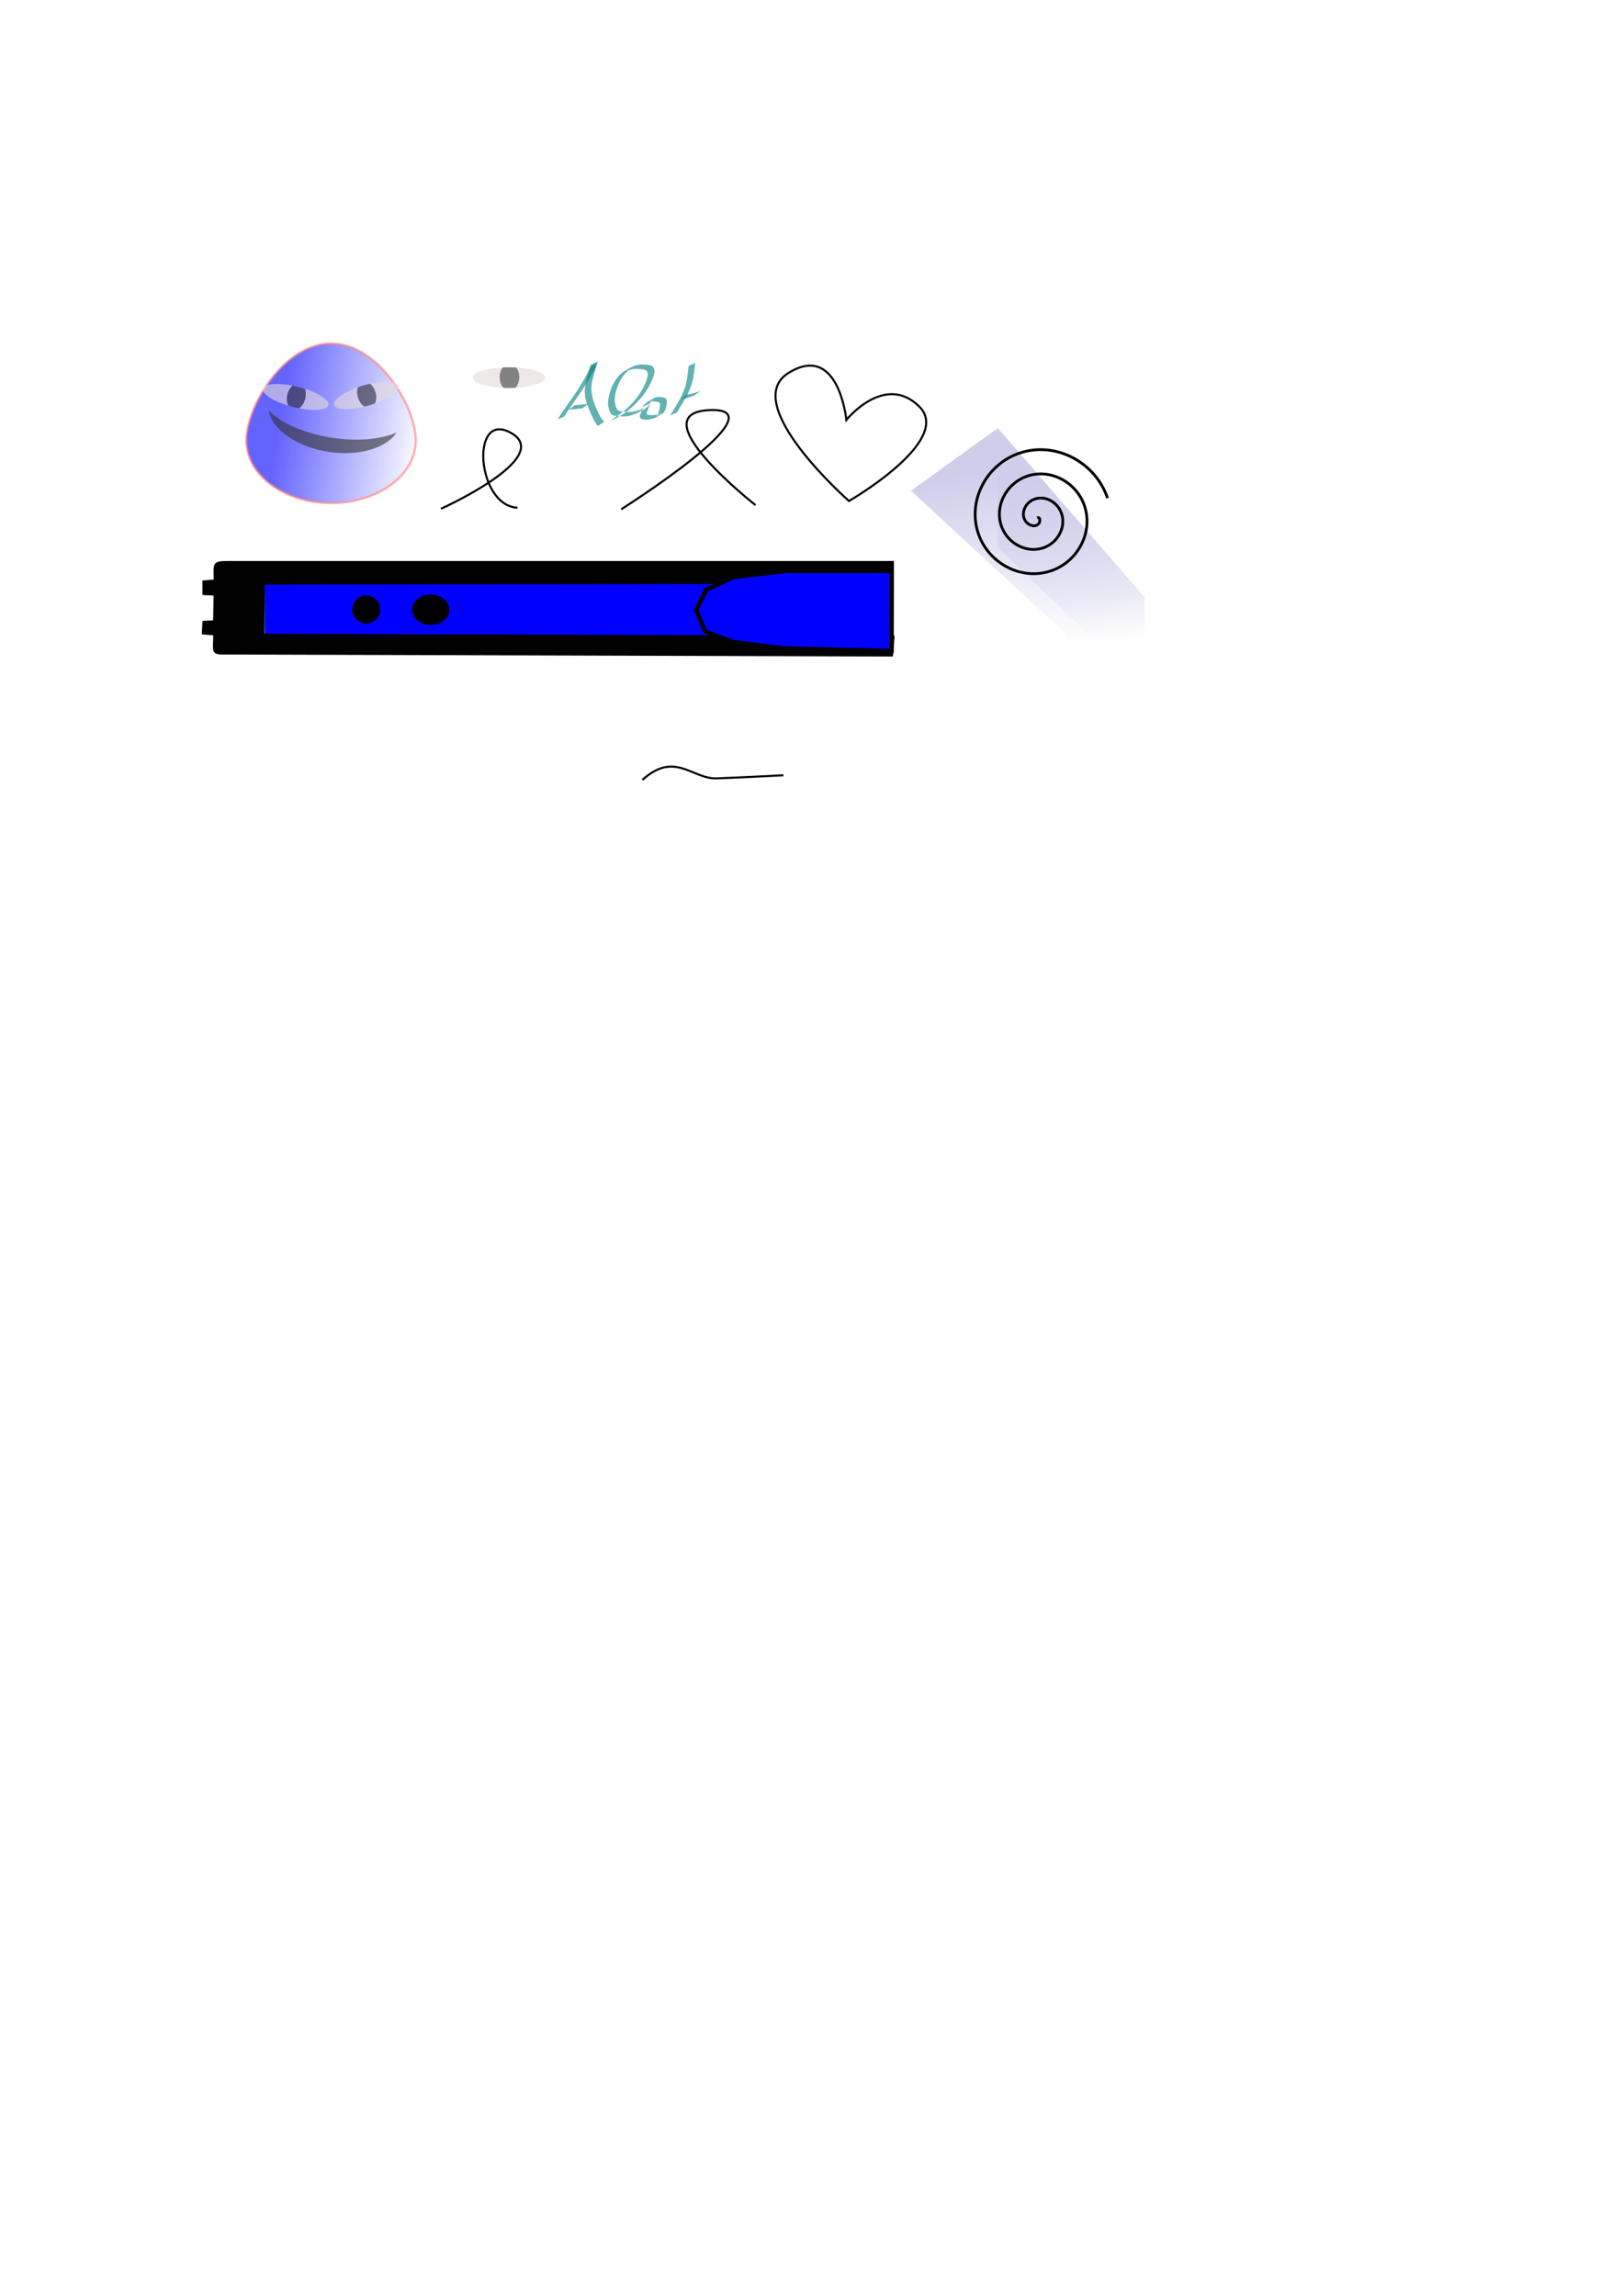 <?xml version="1.0" encoding="UTF-8" standalone="no"?>
<svg
   xmlns:osb="http://www.openswatchbook.org/uri/2009/osb"
   xmlns:dc="http://purl.org/dc/elements/1.1/"
   xmlns:cc="http://creativecommons.org/ns#"
   xmlns:rdf="http://www.w3.org/1999/02/22-rdf-syntax-ns#"
   xmlns:svg="http://www.w3.org/2000/svg"
   xmlns="http://www.w3.org/2000/svg"
   xmlns:xlink="http://www.w3.org/1999/xlink"
   xmlns:sodipodi="http://sodipodi.sourceforge.net/DTD/sodipodi-0.dtd"
   xmlns:inkscape="http://www.inkscape.org/namespaces/inkscape"
   id="svg932"
   version="1.1"
   viewBox="0 0 210 297"
   height="297mm"
   width="210mm"
   inkscape:version="1.0.2 (e86c870879, 2021-01-15)"
   sodipodi:docname="engine_incomplete.svg">
  <defs
     id="defs926">
    <marker
       style="overflow:visible"
       id="marker5938"
       refX="0.0"
       refY="0.0"
       orient="auto"
       inkscape:stockid="Arrow1Lstart"
       inkscape:isstock="true">
      <path
         transform="scale(0.8) translate(12.5,0)"
         style="fill-rule:evenodd;stroke:#000000;stroke-width:1pt;stroke-opacity:1;fill:#000000;fill-opacity:1"
         d="M 0.0,0.0 L 5.0,-5.0 L -12.5,0.0 L 5.0,5.0 L 0.0,0.0 z "
         id="path5936" />
    </marker>
    <marker
       style="overflow:visible"
       id="marker5916"
       refX="0.0"
       refY="0.0"
       orient="auto"
       inkscape:stockid="Arrow1Lstart"
       inkscape:isstock="true">
      <path
         transform="scale(0.8) translate(12.5,0)"
         style="fill-rule:evenodd;stroke:#000000;stroke-width:1pt;stroke-opacity:1;fill:#000000;fill-opacity:1"
         d="M 0.0,0.0 L 5.0,-5.0 L -12.5,0.0 L 5.0,5.0 L 0.0,0.0 z "
         id="path5914" />
    </marker>
    <marker
       style="overflow:visible"
       id="Arrow1Lstart"
       refX="0.0"
       refY="0.0"
       orient="auto"
       inkscape:stockid="Arrow1Lstart"
       inkscape:isstock="true">
      <path
         transform="scale(0.8) translate(12.5,0)"
         style="fill-rule:evenodd;stroke:#000000;stroke-width:1pt;stroke-opacity:1;fill:#000000;fill-opacity:1"
         d="M 0.0,0.0 L 5.0,-5.0 L -12.5,0.0 L 5.0,5.0 L 0.0,0.0 z "
         id="path5638" />
    </marker>
    <linearGradient
       inkscape:collect="always"
       id="linearGradient5632">
      <stop
         style="stop-color:#0000ff;stop-opacity:1;"
         offset="0"
         id="stop5628" />
      <stop
         style="stop-color:#0000ff;stop-opacity:0;"
         offset="1"
         id="stop5630" />
    </linearGradient>
    <linearGradient
       inkscape:collect="always"
       id="linearGradient5624">
      <stop
         style="stop-color:#afafde;stop-opacity:1;"
         offset="0"
         id="stop5620" />
      <stop
         style="stop-color:#afafde;stop-opacity:0;"
         offset="1"
         id="stop5622" />
    </linearGradient>
    <linearGradient
       inkscape:collect="always"
       id="linearGradient5618">
      <stop
         style="stop-color:#000000;stop-opacity:1;"
         offset="0"
         id="stop5614" />
      <stop
         style="stop-color:#000000;stop-opacity:0;"
         offset="1"
         id="stop5616" />
    </linearGradient>
    <inkscape:perspective
       sodipodi:type="inkscape:persp3d"
       inkscape:vp_x="0 : 148.5 : 1"
       inkscape:vp_y="0 : 1000 : 0"
       inkscape:vp_z="210 : 148.5 : 1"
       inkscape:persp3d-origin="105 : 99 : 1"
       id="perspective5570" />
    <linearGradient
       id="linearGradient5442"
       osb:paint="solid">
      <stop
         style="stop-color:#ffff00;stop-opacity:1;"
         offset="0"
         id="stop5440" />
    </linearGradient>
    <linearGradient
       inkscape:collect="always"
       xlink:href="#linearGradient5618"
       id="linearGradient5606"
       x1="40.625"
       y1="91.139"
       x2="75.771"
       y2="91.54"
       gradientUnits="userSpaceOnUse" />
    <linearGradient
       inkscape:collect="always"
       xlink:href="#linearGradient5624"
       id="linearGradient5626"
       x1="129.693"
       y1="60.804"
       x2="132.499"
       y2="84.19"
       gradientUnits="userSpaceOnUse" />
    <linearGradient
       inkscape:collect="always"
       xlink:href="#linearGradient5632"
       id="linearGradient5634"
       x1="35.48"
       y1="58.933"
       x2="53.988"
       y2="61.94"
       gradientUnits="userSpaceOnUse" />
  </defs>
  <sodipodi:namedview
     id="base"
     pagecolor="#ffffff"
     bordercolor="#666666"
     borderopacity="1.0"
     inkscape:pageopacity="0.0"
     inkscape:pageshadow="2"
     inkscape:zoom="3.959798"
     inkscape:cx="342.46986"
     inkscape:cy="272.28776"
     inkscape:document-units="mm"
     inkscape:current-layer="layer1"
     inkscape:document-rotation="0"
     showgrid="false"
     inkscape:snap-global="false"
     inkscape:window-width="2560"
     inkscape:window-height="1017"
     inkscape:window-x="-8"
     inkscape:window-y="-8"
     inkscape:window-maximized="1" />
  <g
     inkscape:label="Layer 1"
     inkscape:groupmode="layer"
     id="layer1">
    <g
       id="g5523">
      <path
         id="path5509"
         style="opacity:0.61;fill:#e3dbdb;fill-opacity:1;fill-rule:evenodd;stroke:none;stroke-width:0"
         d="M 251.656 189.322 A 17.678 5.051 0 0 0 266.176 184.354 A 17.678 5.051 0 0 0 252.107 179.408 A 4.798 6.566 0 0 1 252.213 179.557 A 4.798 6.566 0 0 1 252.328 179.725 A 4.798 6.566 0 0 1 252.438 179.9 A 4.798 6.566 0 0 1 252.543 180.08 A 4.798 6.566 0 0 1 252.645 180.264 A 4.798 6.566 0 0 1 252.74 180.453 A 4.798 6.566 0 0 1 252.83 180.646 A 4.798 6.566 0 0 1 252.916 180.844 A 4.798 6.566 0 0 1 252.998 181.047 A 4.798 6.566 0 0 1 253.074 181.252 A 4.798 6.566 0 0 1 253.145 181.461 A 4.798 6.566 0 0 1 253.209 181.674 A 4.798 6.566 0 0 1 253.268 181.889 A 4.798 6.566 0 0 1 253.322 182.107 A 4.798 6.566 0 0 1 253.371 182.328 A 4.798 6.566 0 0 1 253.412 182.551 A 4.798 6.566 0 0 1 253.449 182.775 A 4.798 6.566 0 0 1 253.48 183.002 A 4.798 6.566 0 0 1 253.506 183.229 A 4.798 6.566 0 0 1 253.525 183.457 A 4.798 6.566 0 0 1 253.539 183.688 A 4.798 6.566 0 0 1 253.547 183.918 A 4.798 6.566 0 0 1 253.549 184.1 A 4.798 6.566 0 0 1 253.545 184.33 A 4.798 6.566 0 0 1 253.537 184.561 A 4.798 6.566 0 0 1 253.521 184.789 A 4.798 6.566 0 0 1 253.502 185.018 A 4.798 6.566 0 0 1 253.475 185.246 A 4.798 6.566 0 0 1 253.443 185.471 A 4.798 6.566 0 0 1 253.404 185.695 A 4.798 6.566 0 0 1 253.361 185.918 A 4.798 6.566 0 0 1 253.311 186.139 A 4.798 6.566 0 0 1 253.256 186.355 A 4.798 6.566 0 0 1 253.195 186.57 A 4.798 6.566 0 0 1 253.129 186.783 A 4.798 6.566 0 0 1 253.059 186.99 A 4.798 6.566 0 0 1 252.982 187.195 A 4.798 6.566 0 0 1 252.9 187.396 A 4.798 6.566 0 0 1 252.812 187.594 A 4.798 6.566 0 0 1 252.721 187.787 A 4.798 6.566 0 0 1 252.623 187.975 A 4.798 6.566 0 0 1 252.521 188.158 A 4.798 6.566 0 0 1 252.416 188.336 A 4.798 6.566 0 0 1 252.305 188.51 A 4.798 6.566 0 0 1 252.189 188.678 A 4.798 6.566 0 0 1 252.07 188.84 A 4.798 6.566 0 0 1 251.947 188.996 A 4.798 6.566 0 0 1 251.82 189.146 A 4.798 6.566 0 0 1 251.688 189.291 A 4.798 6.566 0 0 1 251.656 189.322 z "
         transform="scale(0.265)" />
      <path
         id="path5517"
         style="opacity:0.61;fill:#e3dbdb;fill-opacity:1;fill-rule:evenodd;stroke:none;stroke-width:0"
         d="M 245.416 179.381 A 17.678 5.051 0 0 0 230.82 184.354 A 17.678 5.051 0 0 0 245.867 189.346 A 4.798 6.566 0 0 1 245.785 189.262 A 4.798 6.566 0 0 1 245.654 189.117 A 4.798 6.566 0 0 1 245.527 188.965 A 4.798 6.566 0 0 1 245.404 188.807 A 4.798 6.566 0 0 1 245.287 188.645 A 4.798 6.566 0 0 1 245.172 188.475 A 4.798 6.566 0 0 1 245.062 188.301 A 4.798 6.566 0 0 1 244.957 188.121 A 4.798 6.566 0 0 1 244.855 187.938 A 4.798 6.566 0 0 1 244.76 187.748 A 4.798 6.566 0 0 1 244.67 187.555 A 4.798 6.566 0 0 1 244.584 187.355 A 4.798 6.566 0 0 1 244.502 187.154 A 4.798 6.566 0 0 1 244.426 186.949 A 4.798 6.566 0 0 1 244.357 186.738 A 4.798 6.566 0 0 1 244.291 186.527 A 4.798 6.566 0 0 1 244.232 186.311 A 4.798 6.566 0 0 1 244.178 186.094 A 4.798 6.566 0 0 1 244.131 185.873 A 4.798 6.566 0 0 1 244.088 185.65 A 4.798 6.566 0 0 1 244.051 185.426 A 4.798 6.566 0 0 1 244.02 185.199 A 4.798 6.566 0 0 1 243.994 184.971 A 4.798 6.566 0 0 1 243.975 184.742 A 4.798 6.566 0 0 1 243.961 184.514 A 4.798 6.566 0 0 1 243.953 184.283 A 4.798 6.566 0 0 1 243.951 184.1 A 4.798 6.566 0 0 1 243.955 183.869 A 4.798 6.566 0 0 1 243.963 183.641 A 4.798 6.566 0 0 1 243.979 183.41 A 4.798 6.566 0 0 1 243.998 183.182 A 4.798 6.566 0 0 1 244.025 182.955 A 4.798 6.566 0 0 1 244.059 182.729 A 4.798 6.566 0 0 1 244.096 182.504 A 4.798 6.566 0 0 1 244.139 182.283 A 4.798 6.566 0 0 1 244.189 182.062 A 4.798 6.566 0 0 1 244.244 181.846 A 4.798 6.566 0 0 1 244.305 181.631 A 4.798 6.566 0 0 1 244.371 181.418 A 4.798 6.566 0 0 1 244.441 181.209 A 4.798 6.566 0 0 1 244.518 181.004 A 4.798 6.566 0 0 1 244.6 180.803 A 4.798 6.566 0 0 1 244.688 180.607 A 4.798 6.566 0 0 1 244.779 180.414 A 4.798 6.566 0 0 1 244.877 180.227 A 4.798 6.566 0 0 1 244.979 180.043 A 4.798 6.566 0 0 1 245.084 179.863 A 4.798 6.566 0 0 1 245.195 179.691 A 4.798 6.566 0 0 1 245.311 179.523 A 4.798 6.566 0 0 1 245.416 179.381 z "
         transform="scale(0.265)" />
      <path
         id="path5515"
         style="opacity:0.61;fill:#333333;fill-opacity:1;fill-rule:evenodd;stroke:none;stroke-width:0"
         d="M 245.416 179.381 A 4.798 6.566 0 0 0 245.311 179.523 A 4.798 6.566 0 0 0 245.195 179.691 A 4.798 6.566 0 0 0 245.084 179.863 A 4.798 6.566 0 0 0 244.979 180.043 A 4.798 6.566 0 0 0 244.877 180.227 A 4.798 6.566 0 0 0 244.779 180.414 A 4.798 6.566 0 0 0 244.688 180.607 A 4.798 6.566 0 0 0 244.6 180.803 A 4.798 6.566 0 0 0 244.518 181.004 A 4.798 6.566 0 0 0 244.441 181.209 A 4.798 6.566 0 0 0 244.371 181.418 A 4.798 6.566 0 0 0 244.305 181.631 A 4.798 6.566 0 0 0 244.244 181.846 A 4.798 6.566 0 0 0 244.189 182.062 A 4.798 6.566 0 0 0 244.139 182.283 A 4.798 6.566 0 0 0 244.096 182.504 A 4.798 6.566 0 0 0 244.059 182.729 A 4.798 6.566 0 0 0 244.025 182.955 A 4.798 6.566 0 0 0 243.998 183.182 A 4.798 6.566 0 0 0 243.979 183.41 A 4.798 6.566 0 0 0 243.963 183.641 A 4.798 6.566 0 0 0 243.955 183.869 A 4.798 6.566 0 0 0 243.951 184.1 A 4.798 6.566 0 0 0 243.953 184.283 A 4.798 6.566 0 0 0 243.961 184.514 A 4.798 6.566 0 0 0 243.975 184.742 A 4.798 6.566 0 0 0 243.994 184.971 A 4.798 6.566 0 0 0 244.02 185.199 A 4.798 6.566 0 0 0 244.051 185.426 A 4.798 6.566 0 0 0 244.088 185.65 A 4.798 6.566 0 0 0 244.131 185.873 A 4.798 6.566 0 0 0 244.178 186.094 A 4.798 6.566 0 0 0 244.232 186.311 A 4.798 6.566 0 0 0 244.291 186.527 A 4.798 6.566 0 0 0 244.357 186.738 A 4.798 6.566 0 0 0 244.426 186.949 A 4.798 6.566 0 0 0 244.502 187.154 A 4.798 6.566 0 0 0 244.584 187.355 A 4.798 6.566 0 0 0 244.67 187.555 A 4.798 6.566 0 0 0 244.76 187.748 A 4.798 6.566 0 0 0 244.855 187.938 A 4.798 6.566 0 0 0 244.957 188.121 A 4.798 6.566 0 0 0 245.062 188.301 A 4.798 6.566 0 0 0 245.172 188.475 A 4.798 6.566 0 0 0 245.287 188.645 A 4.798 6.566 0 0 0 245.404 188.807 A 4.798 6.566 0 0 0 245.527 188.965 A 4.798 6.566 0 0 0 245.654 189.117 A 4.798 6.566 0 0 0 245.785 189.262 A 4.798 6.566 0 0 0 245.867 189.346 A 17.678 5.051 0 0 0 248.498 189.404 A 17.678 5.051 0 0 0 251.656 189.322 A 4.798 6.566 0 0 0 251.688 189.291 A 4.798 6.566 0 0 0 251.82 189.146 A 4.798 6.566 0 0 0 251.947 188.996 A 4.798 6.566 0 0 0 252.07 188.84 A 4.798 6.566 0 0 0 252.189 188.678 A 4.798 6.566 0 0 0 252.305 188.51 A 4.798 6.566 0 0 0 252.416 188.336 A 4.798 6.566 0 0 0 252.521 188.158 A 4.798 6.566 0 0 0 252.623 187.975 A 4.798 6.566 0 0 0 252.721 187.787 A 4.798 6.566 0 0 0 252.812 187.594 A 4.798 6.566 0 0 0 252.9 187.396 A 4.798 6.566 0 0 0 252.982 187.195 A 4.798 6.566 0 0 0 253.059 186.99 A 4.798 6.566 0 0 0 253.129 186.783 A 4.798 6.566 0 0 0 253.195 186.57 A 4.798 6.566 0 0 0 253.256 186.355 A 4.798 6.566 0 0 0 253.311 186.139 A 4.798 6.566 0 0 0 253.361 185.918 A 4.798 6.566 0 0 0 253.404 185.695 A 4.798 6.566 0 0 0 253.443 185.471 A 4.798 6.566 0 0 0 253.475 185.246 A 4.798 6.566 0 0 0 253.502 185.018 A 4.798 6.566 0 0 0 253.521 184.789 A 4.798 6.566 0 0 0 253.537 184.561 A 4.798 6.566 0 0 0 253.545 184.33 A 4.798 6.566 0 0 0 253.549 184.1 A 4.798 6.566 0 0 0 253.547 183.918 A 4.798 6.566 0 0 0 253.539 183.688 A 4.798 6.566 0 0 0 253.525 183.457 A 4.798 6.566 0 0 0 253.506 183.229 A 4.798 6.566 0 0 0 253.48 183.002 A 4.798 6.566 0 0 0 253.449 182.775 A 4.798 6.566 0 0 0 253.412 182.551 A 4.798 6.566 0 0 0 253.371 182.328 A 4.798 6.566 0 0 0 253.322 182.107 A 4.798 6.566 0 0 0 253.268 181.889 A 4.798 6.566 0 0 0 253.209 181.674 A 4.798 6.566 0 0 0 253.145 181.461 A 4.798 6.566 0 0 0 253.074 181.252 A 4.798 6.566 0 0 0 252.998 181.047 A 4.798 6.566 0 0 0 252.916 180.844 A 4.798 6.566 0 0 0 252.83 180.646 A 4.798 6.566 0 0 0 252.74 180.453 A 4.798 6.566 0 0 0 252.645 180.264 A 4.798 6.566 0 0 0 252.543 180.08 A 4.798 6.566 0 0 0 252.438 179.9 A 4.798 6.566 0 0 0 252.328 179.725 A 4.798 6.566 0 0 0 252.213 179.557 A 4.798 6.566 0 0 0 252.107 179.408 A 17.678 5.051 0 0 0 248.498 179.303 A 17.678 5.051 0 0 0 245.416 179.381 z "
         transform="scale(0.265)" />
    </g>
    <rect
       style="fill:#0000ff;stroke:none;stroke-width:3.413"
       id="rect1504"
       width="72.696"
       height="8.548"
       x="34.277"
       y="74.375" />
    <path
       id="rect1495"
       style="fill:#000000;stroke:none;stroke-width:4"
       d="m 29.667,72.571 h 85.994 v 2.94 l -81.384,0.126 -0.041,6.347 81.524,0.27 -0.234,2.679 -86.26,-0.262 c -2.143,0.079 -1.674,-0.452 -1.674,-2.481 l -1.486,-0.121 0.095,-1.75 1.378,-0.071 0.053,-3.203 -1.443,-0.072 v -1.871 l 1.47,-0.134 c -0.097,-2.241 -0.11,-2.398 2.008,-2.398 z"
       sodipodi:nodetypes="cccccccccccccccccc" />
    <path
       style="fill:#0000ff;stroke:#000000;stroke-width:0.562px;stroke-linecap:butt;stroke-linejoin:miter;stroke-opacity:1"
       d="m 115.385,73.86 -13.813,0 -6.645,0.789 -3.56,1.652 -1.284,2.644 1.171,2.743 3.453,1.339 6.708,0.858 13.947,0.33 z"
       id="path1498"
       sodipodi:nodetypes="cccccccccc" />
    <circle
       style="fill:#000000;stroke:none;stroke-width:5.684"
       id="path1500"
       cx="47.374"
       cy="78.845"
       r="1.804" />
    <ellipse
       style="fill:#000000;stroke:none;stroke-width:6.556"
       id="path1502"
       cx="55.729"
       cy="78.878"
       rx="2.409"
       ry="1.971" />
    <path
       style="fill:none;stroke:#000000;stroke-width:0.265px;stroke-linecap:butt;stroke-linejoin:miter;stroke-opacity:1"
       d="m 83.121,100.894 c 4.209,-3.809 6.416,-0.092 9.622,-0.2 2.875,-0.097 8.619,-0.401 8.619,-0.401"
       id="path1516"
       sodipodi:nodetypes="cac" />
    <path
       style="fill:none;stroke:#000000;stroke-width:0.265px;stroke-linecap:butt;stroke-linejoin:miter;stroke-opacity:1"
       d="m 57.062,65.815 c 0,0 14.566,-6.548 9.154,-9.755 -5.412,-3.207 -4.61,9.354 0.735,9.622"
       id="path5496" />
    <path
       style="fill:none;stroke:#000000;stroke-width:0.265px;stroke-linecap:butt;stroke-linejoin:miter;stroke-opacity:1"
       d="m 80.381,65.882 c 0,0 20.847,-13.163 11.493,-12.829 -9.354,0.334 5.88,12.294 5.88,12.294"
       id="path5498" />
    <path
       style="fill:none;stroke:#000000;stroke-width:0.265px;stroke-linecap:butt;stroke-linejoin:miter;stroke-opacity:1"
       d="m 109.848,64.813 c 0,0 13.564,-7.818 9.087,-12.228 -4.477,-4.41 -9.421,1.737 -9.421,1.737 0,0 -1.002,-10.089 -7.484,-6.08 -6.481,4.009 7.818,16.571 7.818,16.571 z"
       id="path5500" />
    <path
       id="path5504"
       style="opacity:0.61;fill:url(#linearGradient5634);fill-opacity:1;fill-rule:evenodd;stroke:#ff8080;stroke-width:0.301"
       d="m 53.788,56.995 c 0,4.465 -4.906,8.085 -10.958,8.085 -6.052,0 -10.958,-3.62 -10.958,-8.085 0,-4.465 4.906,-12.562 10.958,-12.562 6.052,10e-7 10.958,8.097 10.958,12.562 z"
       sodipodi:nodetypes="sssss" />
    <g
       id="g5531"
       transform="matrix(0.901,0.226,-0.243,0.97,-9.197,-10.917)">
      <path
         id="path5525"
         style="opacity:0.61;fill:#e3dbdb;fill-opacity:1;fill-rule:evenodd;stroke:none;stroke-width:0"
         d="m 251.656,189.322 a 17.678,5.051 0 0 0 14.52,-4.969 17.678,5.051 0 0 0 -14.068,-4.945 4.798,6.566 0 0 1 0.105,0.148 4.798,6.566 0 0 1 0.115,0.168 4.798,6.566 0 0 1 0.109,0.176 4.798,6.566 0 0 1 0.105,0.18 4.798,6.566 0 0 1 0.102,0.184 4.798,6.566 0 0 1 0.096,0.189 4.798,6.566 0 0 1 0.09,0.193 4.798,6.566 0 0 1 0.086,0.197 4.798,6.566 0 0 1 0.082,0.203 4.798,6.566 0 0 1 0.076,0.205 4.798,6.566 0 0 1 0.07,0.209 4.798,6.566 0 0 1 0.064,0.213 4.798,6.566 0 0 1 0.059,0.215 4.798,6.566 0 0 1 0.055,0.219 4.798,6.566 0 0 1 0.049,0.221 4.798,6.566 0 0 1 0.041,0.223 4.798,6.566 0 0 1 0.037,0.225 4.798,6.566 0 0 1 0.031,0.227 4.798,6.566 0 0 1 0.025,0.227 4.798,6.566 0 0 1 0.019,0.229 4.798,6.566 0 0 1 0.014,0.23 4.798,6.566 0 0 1 0.008,0.23 4.798,6.566 0 0 1 0.002,0.182 4.798,6.566 0 0 1 -0.004,0.23 4.798,6.566 0 0 1 -0.008,0.23 4.798,6.566 0 0 1 -0.016,0.229 4.798,6.566 0 0 1 -0.019,0.229 4.798,6.566 0 0 1 -0.027,0.229 4.798,6.566 0 0 1 -0.031,0.225 4.798,6.566 0 0 1 -0.039,0.225 4.798,6.566 0 0 1 -0.043,0.223 4.798,6.566 0 0 1 -0.051,0.221 4.798,6.566 0 0 1 -0.055,0.217 4.798,6.566 0 0 1 -0.061,0.215 4.798,6.566 0 0 1 -0.066,0.213 4.798,6.566 0 0 1 -0.07,0.207 4.798,6.566 0 0 1 -0.076,0.205 4.798,6.566 0 0 1 -0.082,0.201 4.798,6.566 0 0 1 -0.088,0.197 4.798,6.566 0 0 1 -0.092,0.193 4.798,6.566 0 0 1 -0.098,0.188 4.798,6.566 0 0 1 -0.102,0.184 4.798,6.566 0 0 1 -0.105,0.178 4.798,6.566 0 0 1 -0.111,0.174 4.798,6.566 0 0 1 -0.115,0.168 4.798,6.566 0 0 1 -0.119,0.162 4.798,6.566 0 0 1 -0.123,0.156 4.798,6.566 0 0 1 -0.127,0.15 4.798,6.566 0 0 1 -0.133,0.145 4.798,6.566 0 0 1 -0.031,0.031 z"
         transform="scale(0.265)" />
      <path
         id="path5527"
         style="opacity:0.61;fill:#e3dbdb;fill-opacity:1;fill-rule:evenodd;stroke:none;stroke-width:0"
         d="m 245.416,179.381 a 17.678,5.051 0 0 0 -14.596,4.973 17.678,5.051 0 0 0 15.047,4.992 4.798,6.566 0 0 1 -0.082,-0.084 4.798,6.566 0 0 1 -0.131,-0.145 4.798,6.566 0 0 1 -0.127,-0.152 4.798,6.566 0 0 1 -0.123,-0.158 4.798,6.566 0 0 1 -0.117,-0.162 4.798,6.566 0 0 1 -0.115,-0.17 4.798,6.566 0 0 1 -0.109,-0.174 4.798,6.566 0 0 1 -0.105,-0.18 4.798,6.566 0 0 1 -0.102,-0.184 4.798,6.566 0 0 1 -0.096,-0.189 4.798,6.566 0 0 1 -0.09,-0.193 4.798,6.566 0 0 1 -0.086,-0.199 4.798,6.566 0 0 1 -0.082,-0.201 4.798,6.566 0 0 1 -0.076,-0.205 4.798,6.566 0 0 1 -0.068,-0.211 4.798,6.566 0 0 1 -0.066,-0.211 4.798,6.566 0 0 1 -0.059,-0.217 4.798,6.566 0 0 1 -0.055,-0.217 4.798,6.566 0 0 1 -0.047,-0.221 4.798,6.566 0 0 1 -0.043,-0.223 4.798,6.566 0 0 1 -0.037,-0.225 4.798,6.566 0 0 1 -0.031,-0.227 4.798,6.566 0 0 1 -0.025,-0.229 4.798,6.566 0 0 1 -0.019,-0.229 4.798,6.566 0 0 1 -0.014,-0.229 4.798,6.566 0 0 1 -0.008,-0.23 4.798,6.566 0 0 1 -0.002,-0.184 4.798,6.566 0 0 1 0.004,-0.23 4.798,6.566 0 0 1 0.008,-0.229 4.798,6.566 0 0 1 0.016,-0.23 4.798,6.566 0 0 1 0.019,-0.229 4.798,6.566 0 0 1 0.027,-0.227 4.798,6.566 0 0 1 0.033,-0.227 4.798,6.566 0 0 1 0.037,-0.225 4.798,6.566 0 0 1 0.043,-0.221 4.798,6.566 0 0 1 0.051,-0.221 4.798,6.566 0 0 1 0.055,-0.217 4.798,6.566 0 0 1 0.061,-0.215 4.798,6.566 0 0 1 0.066,-0.213 4.798,6.566 0 0 1 0.07,-0.209 4.798,6.566 0 0 1 0.076,-0.205 4.798,6.566 0 0 1 0.082,-0.201 4.798,6.566 0 0 1 0.088,-0.195 4.798,6.566 0 0 1 0.092,-0.193 4.798,6.566 0 0 1 0.098,-0.188 4.798,6.566 0 0 1 0.102,-0.184 4.798,6.566 0 0 1 0.105,-0.18 4.798,6.566 0 0 1 0.111,-0.172 4.798,6.566 0 0 1 0.115,-0.168 4.798,6.566 0 0 1 0.105,-0.143 z"
         transform="scale(0.265)" />
      <path
         id="path5529"
         style="opacity:0.61;fill:#333333;fill-opacity:1;fill-rule:evenodd;stroke:none;stroke-width:0"
         d="m 245.416,179.381 a 4.798,6.566 0 0 0 -0.105,0.143 4.798,6.566 0 0 0 -0.115,0.168 4.798,6.566 0 0 0 -0.111,0.172 4.798,6.566 0 0 0 -0.105,0.18 4.798,6.566 0 0 0 -0.102,0.184 4.798,6.566 0 0 0 -0.098,0.188 4.798,6.566 0 0 0 -0.092,0.193 4.798,6.566 0 0 0 -0.088,0.195 4.798,6.566 0 0 0 -0.082,0.201 4.798,6.566 0 0 0 -0.076,0.205 4.798,6.566 0 0 0 -0.07,0.209 4.798,6.566 0 0 0 -0.066,0.213 4.798,6.566 0 0 0 -0.061,0.215 4.798,6.566 0 0 0 -0.055,0.217 4.798,6.566 0 0 0 -0.051,0.221 4.798,6.566 0 0 0 -0.043,0.221 4.798,6.566 0 0 0 -0.037,0.225 4.798,6.566 0 0 0 -0.033,0.227 4.798,6.566 0 0 0 -0.027,0.227 4.798,6.566 0 0 0 -0.019,0.229 4.798,6.566 0 0 0 -0.016,0.23 4.798,6.566 0 0 0 -0.008,0.229 4.798,6.566 0 0 0 -0.004,0.23 4.798,6.566 0 0 0 0.002,0.184 4.798,6.566 0 0 0 0.008,0.23 4.798,6.566 0 0 0 0.014,0.229 4.798,6.566 0 0 0 0.019,0.229 4.798,6.566 0 0 0 0.025,0.229 4.798,6.566 0 0 0 0.031,0.227 4.798,6.566 0 0 0 0.037,0.225 4.798,6.566 0 0 0 0.043,0.223 4.798,6.566 0 0 0 0.047,0.221 4.798,6.566 0 0 0 0.055,0.217 4.798,6.566 0 0 0 0.059,0.217 4.798,6.566 0 0 0 0.066,0.211 4.798,6.566 0 0 0 0.068,0.211 4.798,6.566 0 0 0 0.076,0.205 4.798,6.566 0 0 0 0.082,0.201 4.798,6.566 0 0 0 0.086,0.199 4.798,6.566 0 0 0 0.09,0.193 4.798,6.566 0 0 0 0.096,0.189 4.798,6.566 0 0 0 0.102,0.184 4.798,6.566 0 0 0 0.105,0.18 4.798,6.566 0 0 0 0.109,0.174 4.798,6.566 0 0 0 0.115,0.17 4.798,6.566 0 0 0 0.117,0.162 4.798,6.566 0 0 0 0.123,0.158 4.798,6.566 0 0 0 0.127,0.152 4.798,6.566 0 0 0 0.131,0.145 4.798,6.566 0 0 0 0.082,0.084 17.678,5.051 0 0 0 2.631,0.059 17.678,5.051 0 0 0 3.158,-0.082 4.798,6.566 0 0 0 0.031,-0.031 4.798,6.566 0 0 0 0.133,-0.145 4.798,6.566 0 0 0 0.127,-0.15 4.798,6.566 0 0 0 0.123,-0.156 4.798,6.566 0 0 0 0.119,-0.162 4.798,6.566 0 0 0 0.115,-0.168 4.798,6.566 0 0 0 0.111,-0.174 4.798,6.566 0 0 0 0.105,-0.178 4.798,6.566 0 0 0 0.102,-0.184 4.798,6.566 0 0 0 0.098,-0.188 4.798,6.566 0 0 0 0.092,-0.193 4.798,6.566 0 0 0 0.088,-0.197 4.798,6.566 0 0 0 0.082,-0.201 4.798,6.566 0 0 0 0.076,-0.205 4.798,6.566 0 0 0 0.07,-0.207 4.798,6.566 0 0 0 0.066,-0.213 4.798,6.566 0 0 0 0.061,-0.215 4.798,6.566 0 0 0 0.055,-0.217 4.798,6.566 0 0 0 0.051,-0.221 4.798,6.566 0 0 0 0.043,-0.223 4.798,6.566 0 0 0 0.039,-0.225 4.798,6.566 0 0 0 0.031,-0.225 4.798,6.566 0 0 0 0.027,-0.229 4.798,6.566 0 0 0 0.019,-0.229 4.798,6.566 0 0 0 0.016,-0.229 4.798,6.566 0 0 0 0.008,-0.23 4.798,6.566 0 0 0 0.004,-0.23 4.798,6.566 0 0 0 -0.002,-0.182 4.798,6.566 0 0 0 -0.008,-0.23 4.798,6.566 0 0 0 -0.014,-0.23 4.798,6.566 0 0 0 -0.019,-0.229 4.798,6.566 0 0 0 -0.025,-0.227 4.798,6.566 0 0 0 -0.031,-0.227 4.798,6.566 0 0 0 -0.037,-0.225 4.798,6.566 0 0 0 -0.041,-0.223 4.798,6.566 0 0 0 -0.049,-0.221 4.798,6.566 0 0 0 -0.055,-0.219 4.798,6.566 0 0 0 -0.059,-0.215 4.798,6.566 0 0 0 -0.064,-0.213 4.798,6.566 0 0 0 -0.07,-0.209 4.798,6.566 0 0 0 -0.076,-0.205 4.798,6.566 0 0 0 -0.082,-0.203 4.798,6.566 0 0 0 -0.086,-0.197 4.798,6.566 0 0 0 -0.09,-0.193 4.798,6.566 0 0 0 -0.096,-0.189 4.798,6.566 0 0 0 -0.102,-0.184 4.798,6.566 0 0 0 -0.105,-0.18 4.798,6.566 0 0 0 -0.109,-0.176 4.798,6.566 0 0 0 -0.115,-0.168 4.798,6.566 0 0 0 -0.105,-0.148 17.678,5.051 0 0 0 -3.609,-0.105 17.678,5.051 0 0 0 -3.082,0.078 z"
         transform="scale(0.265)" />
    </g>
    <g
       id="g5523-7"
       transform="matrix(0.89,-0.265,0.285,0.958,-25.129,21.797)">
      <path
         id="path5509-7"
         style="opacity:0.61;fill:#e3dbdb;fill-opacity:1;fill-rule:evenodd;stroke:none;stroke-width:0"
         d="m 251.656,189.322 a 17.678,5.051 0 0 0 14.52,-4.969 17.678,5.051 0 0 0 -14.068,-4.945 4.798,6.566 0 0 1 0.105,0.148 4.798,6.566 0 0 1 0.115,0.168 4.798,6.566 0 0 1 0.109,0.176 4.798,6.566 0 0 1 0.105,0.18 4.798,6.566 0 0 1 0.102,0.184 4.798,6.566 0 0 1 0.096,0.189 4.798,6.566 0 0 1 0.09,0.193 4.798,6.566 0 0 1 0.086,0.197 4.798,6.566 0 0 1 0.082,0.203 4.798,6.566 0 0 1 0.076,0.205 4.798,6.566 0 0 1 0.07,0.209 4.798,6.566 0 0 1 0.064,0.213 4.798,6.566 0 0 1 0.059,0.215 4.798,6.566 0 0 1 0.055,0.219 4.798,6.566 0 0 1 0.049,0.221 4.798,6.566 0 0 1 0.041,0.223 4.798,6.566 0 0 1 0.037,0.225 4.798,6.566 0 0 1 0.031,0.227 4.798,6.566 0 0 1 0.025,0.227 4.798,6.566 0 0 1 0.019,0.229 4.798,6.566 0 0 1 0.014,0.23 4.798,6.566 0 0 1 0.008,0.23 4.798,6.566 0 0 1 0.002,0.182 4.798,6.566 0 0 1 -0.004,0.23 4.798,6.566 0 0 1 -0.008,0.23 4.798,6.566 0 0 1 -0.016,0.229 4.798,6.566 0 0 1 -0.019,0.229 4.798,6.566 0 0 1 -0.027,0.229 4.798,6.566 0 0 1 -0.031,0.225 4.798,6.566 0 0 1 -0.039,0.225 4.798,6.566 0 0 1 -0.043,0.223 4.798,6.566 0 0 1 -0.051,0.221 4.798,6.566 0 0 1 -0.055,0.217 4.798,6.566 0 0 1 -0.061,0.215 4.798,6.566 0 0 1 -0.066,0.213 4.798,6.566 0 0 1 -0.07,0.207 4.798,6.566 0 0 1 -0.076,0.205 4.798,6.566 0 0 1 -0.082,0.201 4.798,6.566 0 0 1 -0.088,0.197 4.798,6.566 0 0 1 -0.092,0.193 4.798,6.566 0 0 1 -0.098,0.188 4.798,6.566 0 0 1 -0.102,0.184 4.798,6.566 0 0 1 -0.105,0.178 4.798,6.566 0 0 1 -0.111,0.174 4.798,6.566 0 0 1 -0.115,0.168 4.798,6.566 0 0 1 -0.119,0.162 4.798,6.566 0 0 1 -0.123,0.156 4.798,6.566 0 0 1 -0.127,0.15 4.798,6.566 0 0 1 -0.133,0.145 4.798,6.566 0 0 1 -0.031,0.031 z"
         transform="scale(0.265)" />
      <path
         id="path5517-3"
         style="opacity:0.61;fill:#e3dbdb;fill-opacity:1;fill-rule:evenodd;stroke:none;stroke-width:0"
         d="m 245.416,179.381 a 17.678,5.051 0 0 0 -14.596,4.973 17.678,5.051 0 0 0 15.047,4.992 4.798,6.566 0 0 1 -0.082,-0.084 4.798,6.566 0 0 1 -0.131,-0.145 4.798,6.566 0 0 1 -0.127,-0.152 4.798,6.566 0 0 1 -0.123,-0.158 4.798,6.566 0 0 1 -0.117,-0.162 4.798,6.566 0 0 1 -0.115,-0.17 4.798,6.566 0 0 1 -0.109,-0.174 4.798,6.566 0 0 1 -0.105,-0.18 4.798,6.566 0 0 1 -0.102,-0.184 4.798,6.566 0 0 1 -0.096,-0.189 4.798,6.566 0 0 1 -0.09,-0.193 4.798,6.566 0 0 1 -0.086,-0.199 4.798,6.566 0 0 1 -0.082,-0.201 4.798,6.566 0 0 1 -0.076,-0.205 4.798,6.566 0 0 1 -0.068,-0.211 4.798,6.566 0 0 1 -0.066,-0.211 4.798,6.566 0 0 1 -0.059,-0.217 4.798,6.566 0 0 1 -0.055,-0.217 4.798,6.566 0 0 1 -0.047,-0.221 4.798,6.566 0 0 1 -0.043,-0.223 4.798,6.566 0 0 1 -0.037,-0.225 4.798,6.566 0 0 1 -0.031,-0.227 4.798,6.566 0 0 1 -0.025,-0.229 4.798,6.566 0 0 1 -0.019,-0.229 4.798,6.566 0 0 1 -0.014,-0.229 4.798,6.566 0 0 1 -0.008,-0.23 4.798,6.566 0 0 1 -0.002,-0.184 4.798,6.566 0 0 1 0.004,-0.23 4.798,6.566 0 0 1 0.008,-0.229 4.798,6.566 0 0 1 0.016,-0.23 4.798,6.566 0 0 1 0.019,-0.229 4.798,6.566 0 0 1 0.027,-0.227 4.798,6.566 0 0 1 0.033,-0.227 4.798,6.566 0 0 1 0.037,-0.225 4.798,6.566 0 0 1 0.043,-0.221 4.798,6.566 0 0 1 0.051,-0.221 4.798,6.566 0 0 1 0.055,-0.217 4.798,6.566 0 0 1 0.061,-0.215 4.798,6.566 0 0 1 0.066,-0.213 4.798,6.566 0 0 1 0.07,-0.209 4.798,6.566 0 0 1 0.076,-0.205 4.798,6.566 0 0 1 0.082,-0.201 4.798,6.566 0 0 1 0.088,-0.195 4.798,6.566 0 0 1 0.092,-0.193 4.798,6.566 0 0 1 0.098,-0.188 4.798,6.566 0 0 1 0.102,-0.184 4.798,6.566 0 0 1 0.105,-0.18 4.798,6.566 0 0 1 0.111,-0.172 4.798,6.566 0 0 1 0.115,-0.168 4.798,6.566 0 0 1 0.105,-0.143 z"
         transform="scale(0.265)" />
      <path
         id="path5515-8"
         style="opacity:0.61;fill:#333333;fill-opacity:1;fill-rule:evenodd;stroke:none;stroke-width:0"
         d="m 245.416,179.381 a 4.798,6.566 0 0 0 -0.105,0.143 4.798,6.566 0 0 0 -0.115,0.168 4.798,6.566 0 0 0 -0.111,0.172 4.798,6.566 0 0 0 -0.105,0.18 4.798,6.566 0 0 0 -0.102,0.184 4.798,6.566 0 0 0 -0.098,0.188 4.798,6.566 0 0 0 -0.092,0.193 4.798,6.566 0 0 0 -0.088,0.195 4.798,6.566 0 0 0 -0.082,0.201 4.798,6.566 0 0 0 -0.076,0.205 4.798,6.566 0 0 0 -0.07,0.209 4.798,6.566 0 0 0 -0.066,0.213 4.798,6.566 0 0 0 -0.061,0.215 4.798,6.566 0 0 0 -0.055,0.217 4.798,6.566 0 0 0 -0.051,0.221 4.798,6.566 0 0 0 -0.043,0.221 4.798,6.566 0 0 0 -0.037,0.225 4.798,6.566 0 0 0 -0.033,0.227 4.798,6.566 0 0 0 -0.027,0.227 4.798,6.566 0 0 0 -0.019,0.229 4.798,6.566 0 0 0 -0.016,0.23 4.798,6.566 0 0 0 -0.008,0.229 4.798,6.566 0 0 0 -0.004,0.23 4.798,6.566 0 0 0 0.002,0.184 4.798,6.566 0 0 0 0.008,0.23 4.798,6.566 0 0 0 0.014,0.229 4.798,6.566 0 0 0 0.019,0.229 4.798,6.566 0 0 0 0.025,0.229 4.798,6.566 0 0 0 0.031,0.227 4.798,6.566 0 0 0 0.037,0.225 4.798,6.566 0 0 0 0.043,0.223 4.798,6.566 0 0 0 0.047,0.221 4.798,6.566 0 0 0 0.055,0.217 4.798,6.566 0 0 0 0.059,0.217 4.798,6.566 0 0 0 0.066,0.211 4.798,6.566 0 0 0 0.068,0.211 4.798,6.566 0 0 0 0.076,0.205 4.798,6.566 0 0 0 0.082,0.201 4.798,6.566 0 0 0 0.086,0.199 4.798,6.566 0 0 0 0.09,0.193 4.798,6.566 0 0 0 0.096,0.189 4.798,6.566 0 0 0 0.102,0.184 4.798,6.566 0 0 0 0.105,0.18 4.798,6.566 0 0 0 0.109,0.174 4.798,6.566 0 0 0 0.115,0.17 4.798,6.566 0 0 0 0.117,0.162 4.798,6.566 0 0 0 0.123,0.158 4.798,6.566 0 0 0 0.127,0.152 4.798,6.566 0 0 0 0.131,0.145 4.798,6.566 0 0 0 0.082,0.084 17.678,5.051 0 0 0 2.631,0.059 17.678,5.051 0 0 0 3.158,-0.082 4.798,6.566 0 0 0 0.031,-0.031 4.798,6.566 0 0 0 0.133,-0.145 4.798,6.566 0 0 0 0.127,-0.15 4.798,6.566 0 0 0 0.123,-0.156 4.798,6.566 0 0 0 0.119,-0.162 4.798,6.566 0 0 0 0.115,-0.168 4.798,6.566 0 0 0 0.111,-0.174 4.798,6.566 0 0 0 0.105,-0.178 4.798,6.566 0 0 0 0.102,-0.184 4.798,6.566 0 0 0 0.098,-0.188 4.798,6.566 0 0 0 0.092,-0.193 4.798,6.566 0 0 0 0.088,-0.197 4.798,6.566 0 0 0 0.082,-0.201 4.798,6.566 0 0 0 0.076,-0.205 4.798,6.566 0 0 0 0.07,-0.207 4.798,6.566 0 0 0 0.066,-0.213 4.798,6.566 0 0 0 0.061,-0.215 4.798,6.566 0 0 0 0.055,-0.217 4.798,6.566 0 0 0 0.051,-0.221 4.798,6.566 0 0 0 0.043,-0.223 4.798,6.566 0 0 0 0.039,-0.225 4.798,6.566 0 0 0 0.031,-0.225 4.798,6.566 0 0 0 0.027,-0.229 4.798,6.566 0 0 0 0.019,-0.229 4.798,6.566 0 0 0 0.016,-0.229 4.798,6.566 0 0 0 0.008,-0.23 4.798,6.566 0 0 0 0.004,-0.23 4.798,6.566 0 0 0 -0.002,-0.182 4.798,6.566 0 0 0 -0.008,-0.23 4.798,6.566 0 0 0 -0.014,-0.23 4.798,6.566 0 0 0 -0.019,-0.229 4.798,6.566 0 0 0 -0.025,-0.227 4.798,6.566 0 0 0 -0.031,-0.227 4.798,6.566 0 0 0 -0.037,-0.225 4.798,6.566 0 0 0 -0.041,-0.223 4.798,6.566 0 0 0 -0.049,-0.221 4.798,6.566 0 0 0 -0.055,-0.219 4.798,6.566 0 0 0 -0.059,-0.215 4.798,6.566 0 0 0 -0.064,-0.213 4.798,6.566 0 0 0 -0.07,-0.209 4.798,6.566 0 0 0 -0.076,-0.205 4.798,6.566 0 0 0 -0.082,-0.203 4.798,6.566 0 0 0 -0.086,-0.197 4.798,6.566 0 0 0 -0.09,-0.193 4.798,6.566 0 0 0 -0.096,-0.189 4.798,6.566 0 0 0 -0.102,-0.184 4.798,6.566 0 0 0 -0.105,-0.18 4.798,6.566 0 0 0 -0.109,-0.176 4.798,6.566 0 0 0 -0.115,-0.168 4.798,6.566 0 0 0 -0.105,-0.148 17.678,5.051 0 0 0 -3.609,-0.105 17.678,5.051 0 0 0 -3.082,0.078 z"
         transform="scale(0.265)" />
    </g>
    <path
       id="path5565"
       style="opacity:0.61;fill:#333333;fill-opacity:1;fill-rule:evenodd;stroke:none;stroke-width:0"
       d="m 34.737,53.082 a 8.653,5.178 8.767 0 0 7.744,5.368 8.653,5.178 8.767 0 0 8.827,-2.492 10.223,4.844 8.767 0 1 -8.377,0.668 10.223,4.844 8.767 0 1 -8.194,-3.545 z" />
    <g
       sodipodi:type="inkscape:box3d"
       id="g5572"
       style="opacity:0.61;fill:url(#linearGradient5626);fill-opacity:1;fill-rule:evenodd;stroke:none;stroke-width:0"
       inkscape:perspectiveID="#perspective5570"
       inkscape:corner0="-0.10915679 : 0.12523238 : 0 : 1"
       inkscape:corner7="-0.18662142 : 0.11268308 : 0.25 : 1">
      <path
         sodipodi:type="inkscape:box3dside"
         id="path5584"
         style="fill:url(#linearGradient5626);fill-rule:evenodd;stroke:none;stroke-linejoin:round;fill-opacity:1.0"
         inkscape:box3dsidetype="11"
         d="m 138.056,82.117 10.057,-4.836 V 89.083 l -10.057,4.035 z"
         points="148.113,77.281 148.113,89.083 138.056,93.117 138.056,82.117 " />
      <path
         sodipodi:type="inkscape:box3dside"
         id="path5574"
         style="fill:url(#linearGradient5626);fill-rule:evenodd;stroke:none;stroke-linejoin:round;fill-opacity:1.0"
         inkscape:box3dsidetype="6"
         d="m 117.866,63.488 v 14.087 l 20.19,15.542 V 82.117 Z"
         points="117.866,77.575 138.056,93.117 138.056,82.117 117.866,63.488 " />
      <path
         sodipodi:type="inkscape:box3dside"
         id="path5576"
         style="fill:url(#linearGradient5626);fill-rule:evenodd;stroke:none;stroke-linejoin:round;fill-opacity:1.0"
         inkscape:box3dsidetype="5"
         d="m 117.866,63.488 11.225,-8.096 19.022,21.89 -10.057,4.836 z"
         points="129.091,55.392 148.113,77.281 138.056,82.117 117.866,63.488 " />
      <path
         sodipodi:type="inkscape:box3dside"
         id="path5582"
         style="fill:url(#linearGradient5626);fill-rule:evenodd;stroke:none;stroke-linejoin:round;fill-opacity:1.0"
         inkscape:box3dsidetype="13"
         d="m 117.866,77.575 11.225,-6.755 19.022,18.262 -10.057,4.035 z"
         points="129.091,70.82 148.113,89.083 138.056,93.117 117.866,77.575 " />
      <path
         sodipodi:type="inkscape:box3dside"
         id="path5580"
         style="fill:url(#linearGradient5626);fill-rule:evenodd;stroke:none;stroke-linejoin:round;fill-opacity:1.0"
         inkscape:box3dsidetype="14"
         d="M 129.091,55.392 V 70.82 L 148.113,89.083 V 77.281 Z"
         points="129.091,70.82 148.113,89.083 148.113,77.281 129.091,55.392 " />
      <path
         sodipodi:type="inkscape:box3dside"
         id="path5578"
         style="fill:url(#linearGradient5626);fill-rule:evenodd;stroke:none;stroke-linejoin:round;fill-opacity:1.0"
         inkscape:box3dsidetype="3"
         d="m 117.866,63.488 11.225,-8.096 v 15.429 l -11.225,6.755 z"
         points="129.091,55.392 129.091,70.82 117.866,77.575 117.866,63.488 " />
    </g>
    <path
       style="opacity:0.61;fill:#008080;fill-opacity:1;fill-rule:evenodd;stroke:none;stroke-width:0"
       id="path5586"
       d="m 76.486,47.16 c -0.252,0.731 -0.628,1.412 -1.005,2.083 -0.661,1.16 -1.436,2.249 -2.216,3.331 -0.394,0.549 -0.765,1.113 -1.121,1.686 0,0 0.886,-0.391 0.886,-0.391 v 0 c 0.344,-0.567 0.706,-1.123 1.089,-1.665 0.773,-1.091 1.547,-2.184 2.217,-3.343 0.387,-0.687 0.772,-1.379 1.046,-2.12 0,0 -0.895,0.418 -0.895,0.418 z" />
    <path
       style="opacity:0.61;fill:#008080;fill-opacity:1;fill-rule:evenodd;stroke:none;stroke-width:0"
       id="path5588"
       d="m 76.378,47.411 c -0.105,0.483 -0.265,0.95 -0.4,1.424 -0.138,0.478 -0.265,0.963 -0.303,1.461 -0.009,0.12 -0.01,0.241 -0.016,0.362 0.023,0.322 0.031,0.601 0.102,0.919 0.186,0.826 0.547,1.612 0.89,2.382 0.174,0.409 0.427,0.772 0.672,1.14 0,0 0.844,-0.498 0.844,-0.498 v 0 C 77.903,54.254 77.647,53.901 77.464,53.501 c -0.482,-1.035 -0.955,-2.11 -0.948,-3.273 0.008,-0.12 0.012,-0.239 0.023,-0.359 0.047,-0.493 0.175,-0.973 0.311,-1.448 0.141,-0.481 0.301,-0.957 0.419,-1.444 0,0 -0.891,0.434 -0.891,0.434 z" />
    <path
       style="opacity:0.61;fill:#008080;fill-opacity:1;fill-rule:evenodd;stroke:none;stroke-width:0"
       id="path5590"
       d="m 73.581,53.007 c 0.338,-0.037 0.676,-0.077 1.016,-0.104 0.248,-0.024 0.495,-0.051 0.743,-0.072 0,0 0.795,-0.588 0.795,-0.588 v 0 c -0.25,0.021 -0.498,0.05 -0.747,0.076 -0.337,0.027 -0.673,0.065 -1.009,0.096 0,0 -0.797,0.591 -0.797,0.591 z" />
    <path
       style="opacity:0.61;fill:#008080;fill-opacity:1;fill-rule:evenodd;stroke:none;stroke-width:0"
       id="path5592"
       d="m 79.074,54.4 c 0.228,-0.069 0.443,-0.169 0.647,-0.291 0.378,-0.226 0.759,-0.449 1.129,-0.689 0.136,-0.088 0.64,-0.507 0.743,-0.592 0.633,-0.546 1.218,-1.147 1.717,-1.818 0.319,-0.429 0.371,-0.54 0.64,-0.988 0.317,-0.567 0.597,-1.164 0.728,-1.803 0.058,-0.247 -0.005,-0.464 -0.12,-0.68 -0.089,-0.154 -0.233,-0.223 -0.396,-0.275 -0.312,-0.081 -0.636,-0.093 -0.957,-0.103 -0.376,-0.021 -0.747,0.03 -1.104,0.147 -0.538,0.212 -1.027,0.526 -1.516,0.831 -0.067,0.041 -0.268,0.23 -0.322,0.279 -0.394,0.371 -0.683,0.829 -0.942,1.3 -0.254,0.528 -0.446,1.082 -0.569,1.654 -0.041,0.333 -0.107,0.677 -0.073,1.015 0.008,0.075 0.025,0.149 0.038,0.224 0.065,0.251 0.109,0.513 0.229,0.746 0.033,0.065 0.08,0.129 0.121,0.188 0.113,0.147 0.29,0.199 0.464,0.235 0.253,0.039 0.506,0.064 0.762,0.077 0.282,0.012 0.564,0.03 0.845,-0.002 0.336,-0.061 0.663,-0.168 0.982,-0.287 0.627,-0.25 1.237,-0.571 1.757,-1.004 0.092,-0.07 0.191,-0.135 0.276,-0.215 0.011,-0.01 0.043,-0.041 0.029,-0.035 -0.953,0.437 -0.774,0.155 -0.985,0.521 -0.103,0.184 -0.187,0.378 -0.269,0.573 -0.083,0.174 -0.165,0.36 -0.138,0.555 0.062,0.166 0.201,0.244 0.363,0.289 0.198,0.036 0.401,0.029 0.601,0.029 0.318,-2.9e-5 0.622,-0.088 0.916,-0.2 0.436,-0.184 0.202,-0.08 1.063,-0.59 0.066,-0.039 0.128,-0.108 0.174,-0.168 0.06,-0.078 0.069,-0.105 0.112,-0.191 0.113,-0.197 0.16,-0.417 0.209,-0.636 0.043,-0.19 0.062,-0.384 0.071,-0.579 -0.002,-0.136 -0.063,-0.243 -0.146,-0.345 -0.112,-0.118 -0.262,-0.157 -0.417,-0.186 -0.169,-0.028 -0.341,-0.028 -0.512,-0.03 -0.562,-0.011 -0.949,0.36 -1.442,0.642 -0.24,0.143 -0.427,0.352 -0.622,0.549 -0.027,0.031 -0.054,0.061 -0.081,0.092 0,0 0.911,-0.383 0.911,-0.383 v 0 c 0.027,-0.029 0.054,-0.059 0.082,-0.088 0.191,-0.197 0.39,-0.389 0.631,-0.524 -0.244,0.139 -0.49,0.275 -0.732,0.416 -0.034,0.02 0.07,-0.035 0.106,-0.051 0.082,-0.037 0.166,-0.065 0.255,-0.071 0.03,-0.002 0.06,-1.29e-4 0.09,-1.95e-4 0.168,2.64e-4 0.336,-5.3e-4 0.502,0.018 0.135,0.018 0.269,0.036 0.375,0.129 0.072,0.082 0.117,0.167 0.113,0.279 -0.01,0.188 -0.03,0.376 -0.074,0.56 -0.052,0.212 -0.108,0.424 -0.223,0.612 -0.058,0.094 -0.118,0.175 -0.206,0.243 -0.031,0.024 -0.133,0.085 -0.098,0.066 0.899,-0.497 0.994,-0.536 0.633,-0.374 -0.283,0.124 -0.58,0.218 -0.891,0.229 -0.194,-2.01e-4 -0.39,0.004 -0.583,-0.014 -0.122,-0.021 -0.253,-0.053 -0.299,-0.183 -0.005,-0.181 0.086,-0.347 0.155,-0.509 0.085,-0.192 0.169,-0.385 0.278,-0.565 0.19,-0.338 0.069,-0.09 -0.843,0.266 -0.074,0.029 -0.218,0.206 -0.297,0.234 -0.273,0.213 -0.841,0.532 0.419,-0.196 0.054,-0.031 -0.108,0.06 -0.163,0.088 -0.054,0.027 -0.11,0.051 -0.166,0.075 -0.053,0.023 -0.108,0.043 -0.162,0.065 -0.314,0.125 -0.635,0.229 -0.965,0.304 -0.278,0.042 -0.557,0.031 -0.838,0.018 -0.251,-0.012 -0.499,-0.037 -0.747,-0.073 -0.151,-0.022 -0.316,-0.053 -0.423,-0.171 -0.036,-0.049 -0.088,-0.116 -0.117,-0.168 -0.121,-0.222 -0.165,-0.476 -0.224,-0.718 -0.01,-0.071 -0.023,-0.142 -0.029,-0.214 -0.025,-0.331 0.032,-0.667 0.078,-0.992 0.122,-0.563 0.311,-1.11 0.574,-1.624 0.266,-0.464 0.561,-0.915 0.964,-1.274 0.368,-0.318 0.719,-0.484 -0.343,0.111 -0.054,0.03 0.107,-0.063 0.162,-0.092 0.107,-0.056 0.233,-0.11 0.343,-0.159 0.344,-0.134 0.712,-0.195 1.083,-0.177 0.312,0.01 0.627,0.018 0.933,0.088 0.138,0.04 0.274,0.081 0.354,0.21 0.116,0.213 0.147,0.371 0.097,0.615 -0.128,0.621 -0.388,1.204 -0.7,1.754 -0.266,0.44 -0.319,0.551 -0.636,0.972 -0.505,0.67 -1.099,1.265 -1.739,1.805 -0.136,0.109 -0.27,0.22 -0.407,0.326 -0.117,0.091 -0.503,0.268 -0.355,0.265 0.193,-0.004 0.339,-0.187 0.515,-0.268 0.156,-0.072 -0.299,0.172 -0.458,0.237 -0.051,0.021 -0.104,0.038 -0.155,0.057 0,0 -0.786,0.604 -0.786,0.604 z" />
    <path
       style="opacity:0.61;fill:#008080;fill-opacity:1;fill-rule:evenodd;stroke:none;stroke-width:0"
       id="path5594"
       d="m 87.596,53.356 c 0.367,-0.638 0.77,-1.256 1.124,-1.902 0.09,-0.164 0.174,-0.332 0.261,-0.499 0.27,-0.582 0.524,-1.178 0.666,-1.807 0.048,-0.212 0.1,-0.559 0.135,-0.777 0.061,-0.485 0.122,-0.969 0.18,-1.454 0,0 -0.865,0.429 -0.865,0.429 v 0 c -0.05,0.483 -0.106,0.966 -0.174,1.447 -0.041,0.263 -0.074,0.505 -0.135,0.765 -0.143,0.619 -0.387,1.209 -0.659,1.78 -0.436,0.827 -0.919,1.629 -1.439,2.406 0,0 0.906,-0.389 0.906,-0.389 z" />
    <path
       style="opacity:0.61;fill:#008080;fill-opacity:1;fill-rule:evenodd;stroke:none;stroke-width:0"
       id="path5596"
       d="m 88.075,51.611 c 0.471,-0.001 0.926,-0.151 1.367,-0.3 0.328,-0.125 0.172,-0.061 0.469,-0.191 0,0 0.763,-0.606 0.763,-0.606 v 0 c -0.297,0.14 -0.141,0.072 -0.469,0.202 -0.428,0.15 -0.866,0.296 -1.322,0.319 0,0 -0.809,0.575 -0.809,0.575 z" />
    <path
       style="opacity:0.61;fill:url(#linearGradient5606);fill-opacity:1;fill-rule:evenodd;stroke:none;stroke-width:0"
       id="path5598"
       d="m 88.091,51.762 c 0.005,0.283 0.003,0.567 0.003,0.85 0.014,0.187 -0.054,0.415 0.071,0.579 0.028,0.036 0.065,0.063 0.097,0.095 0.274,0.178 0.604,0.253 0.925,0.292 0.088,0.011 0.173,0.002 0.258,-0.014 0,0 0.789,-0.604 0.789,-0.604 v 0 c -0.081,0.026 -0.157,0.053 -0.244,0.044 -0.306,-0.013 -0.62,-0.087 -0.888,-0.237 -0.026,-0.022 -0.056,-0.041 -0.078,-0.067 -0.104,-0.128 -0.033,-0.383 -0.053,-0.534 5e-5,-0.284 -0.002,-0.569 0.003,-0.853 0,0 -0.884,0.45 -0.884,0.45 z" />
    <path
       sodipodi:type="spiral"
       style="fill:none;fill-rule:evenodd;stroke:#000000;stroke-width:0.359"
       id="path5636"
       sodipodi:cx="133.80177"
       sodipodi:cy="66.723595"
       sodipodi:expansion="1"
       sodipodi:revolution="3"
       sodipodi:radius="9.4534531"
       sodipodi:argument="-18.695448"
       sodipodi:t0="0"
       d="m 133.802,66.724 c 0.468,0.073 0.133,0.667 -0.121,0.778 -0.688,0.301 -1.338,-0.387 -1.436,-1.02 -0.176,-1.132 0.857,-2.035 1.92,-2.094 1.559,-0.086 2.745,1.33 2.751,2.819 0.007,1.984 -1.805,3.461 -3.718,3.409 -2.408,-0.066 -4.179,-2.279 -4.066,-4.618 0.137,-2.832 2.754,-4.899 5.517,-4.724 3.256,0.207 5.62,3.229 5.381,6.417 -0.275,3.68 -3.704,6.341 -7.316,6.039 -4.104,-0.343 -7.063,-4.179 -6.696,-8.215 0.411,-4.528 4.654,-7.785 9.115,-7.354 4.952,0.478 8.507,5.13 8.011,10.014"
       transform="rotate(-24.405,134.588,65.938)" />
  </g>
</svg>
